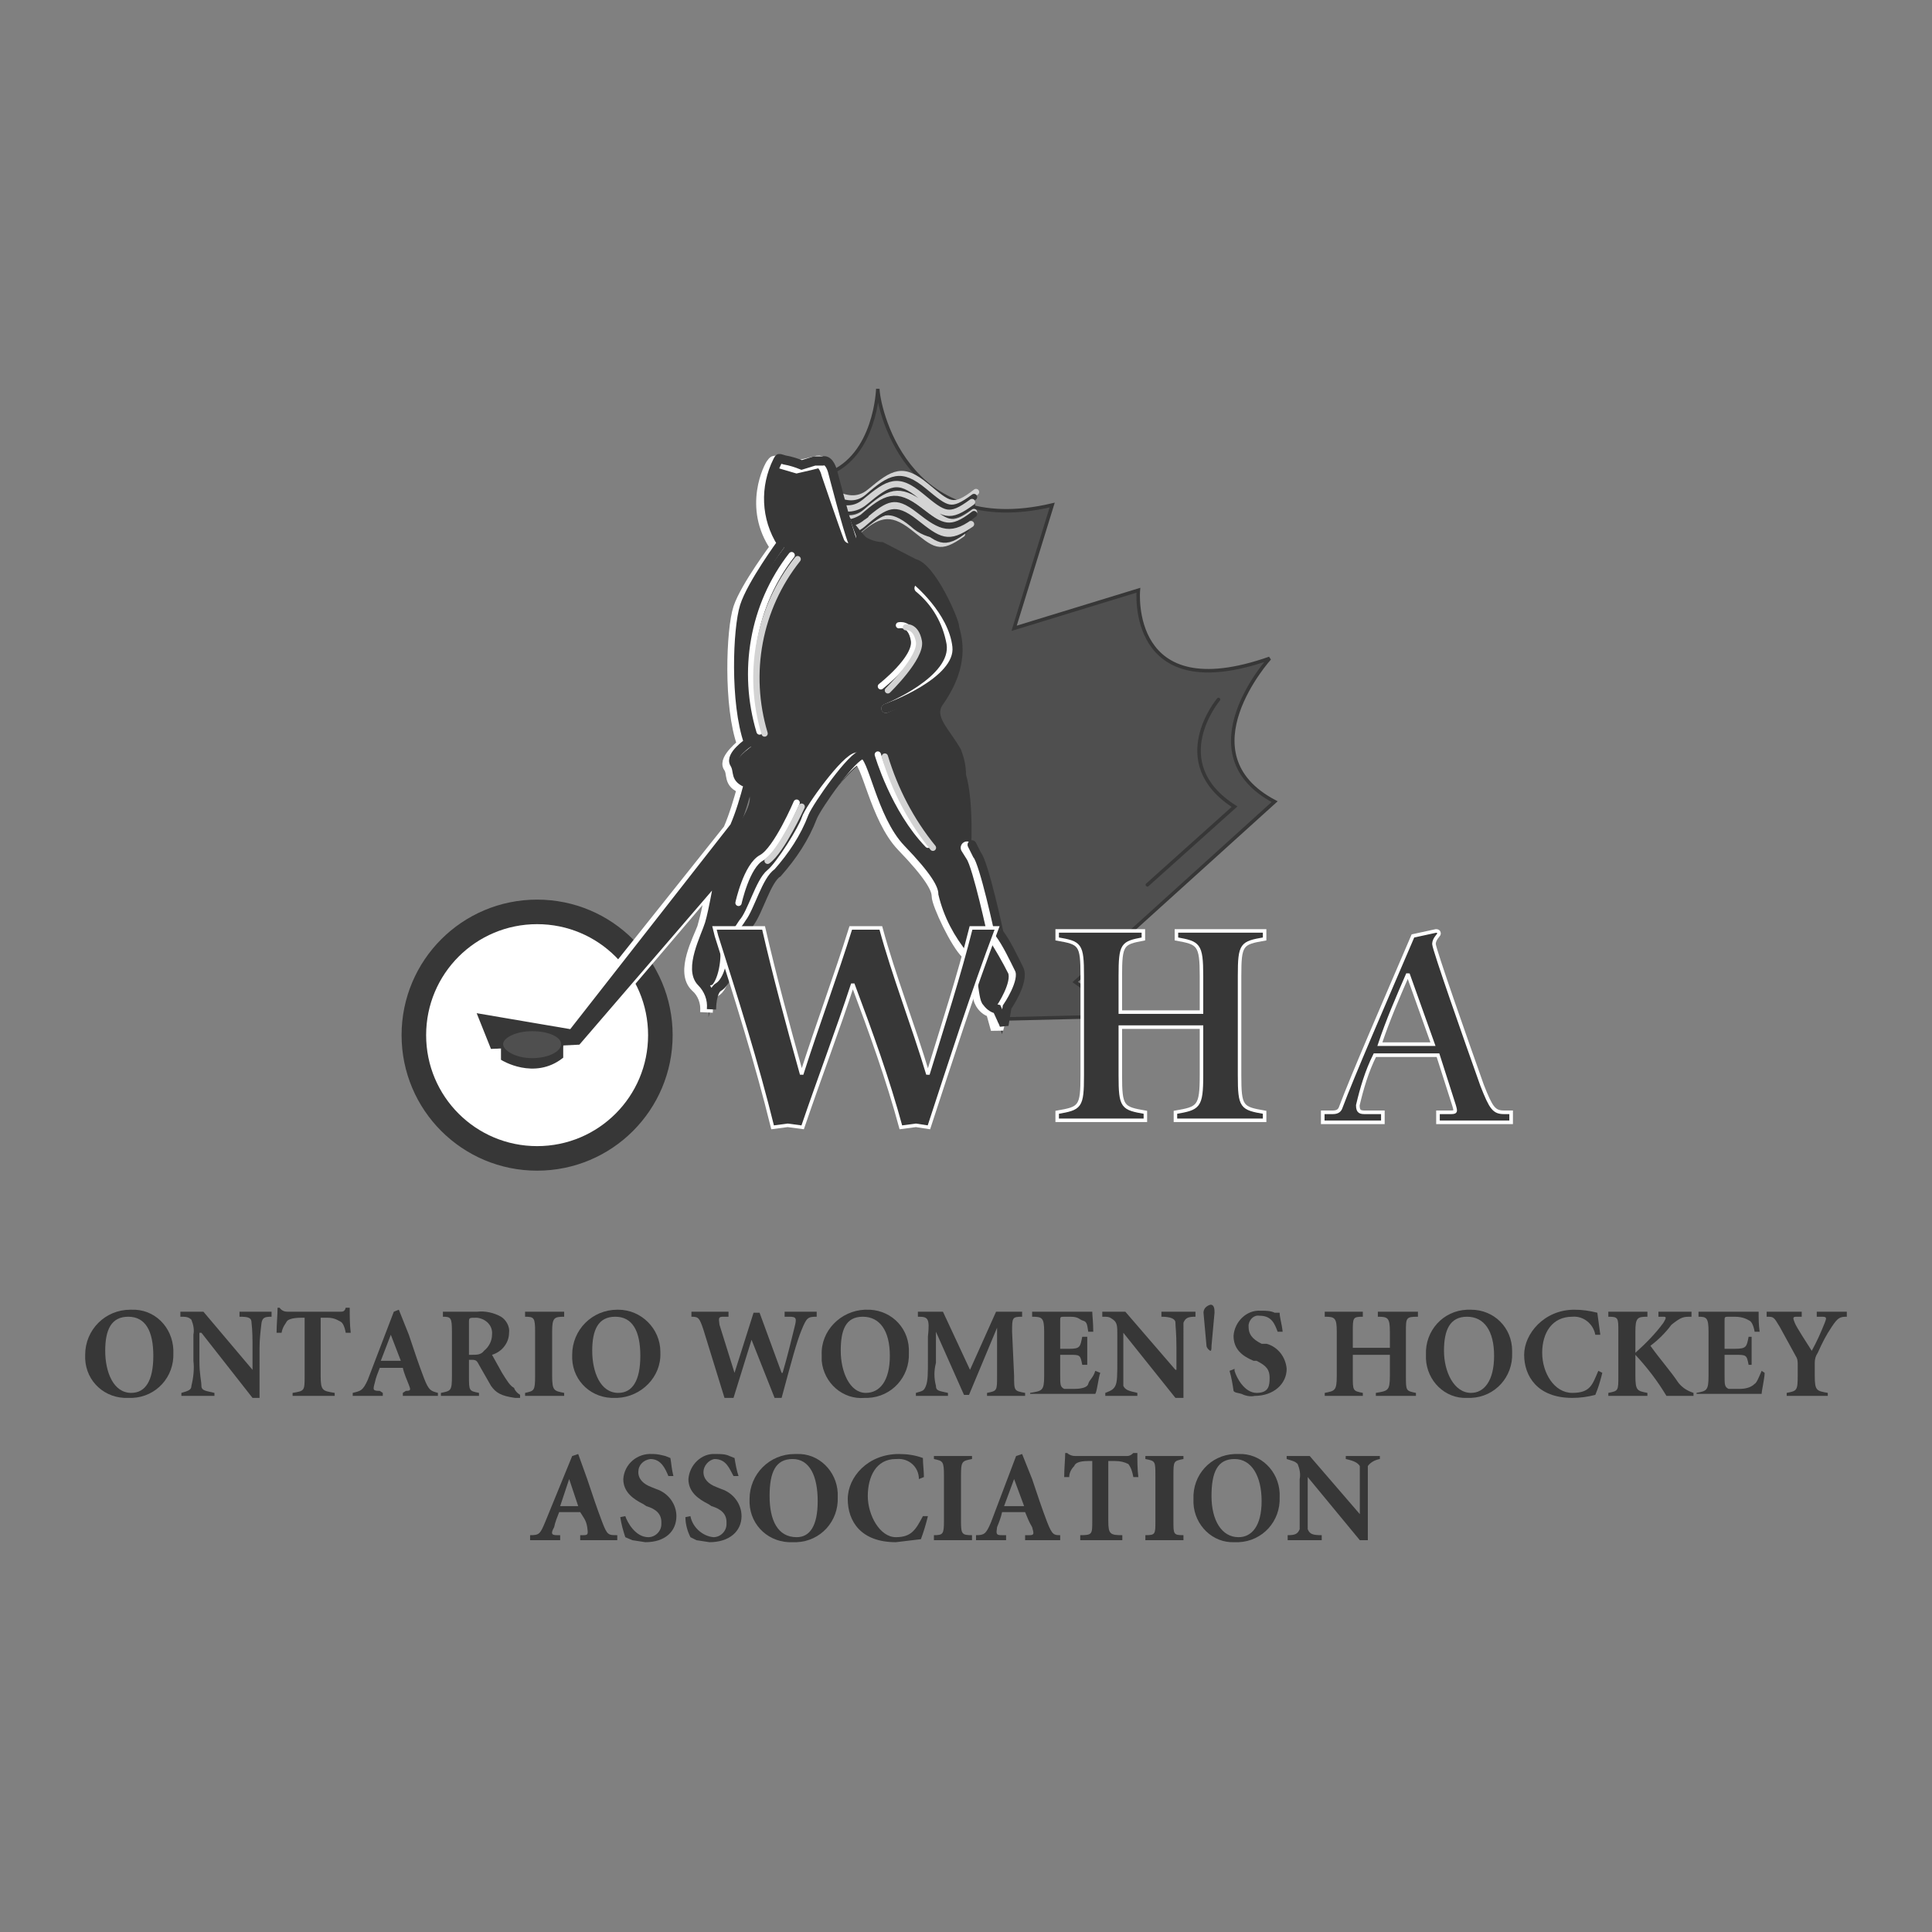 <?xml version="1.0" encoding="utf-8"?>
<!-- Generator: Adobe Illustrator 24.3.0, SVG Export Plug-In . SVG Version: 6.00 Build 0)  -->
<svg version="1.1" id="Layer_1" xmlns="http://www.w3.org/2000/svg" xmlns:xlink="http://www.w3.org/1999/xlink" x="0px" y="0px"
	 viewBox="0 0 192.8 192.8" style="enable-background:new 0 0 192.8 192.8;" xml:space="preserve">
<rect x="0" y="0" width="192.8" height="192.8" fill="#808080" stroke="none"/>
<style type="text/css">
	.st0{fill-rule:evenodd;clip-rule:evenodd;fill:#4F4F4F;}
	.st1{fill:none;stroke:#373737;stroke-width:0.35;stroke-miterlimit:2.61;}
	.st2{fill:none;stroke:#D3D3D3;stroke-width:0.63;stroke-linecap:round;stroke-linejoin:round;}
	.st3{fill:none;stroke:#373737;stroke-width:0.63;stroke-linecap:round;stroke-linejoin:round;}
	.st4{fill:none;stroke:#000000;stroke-width:0.63;stroke-linecap:round;stroke-linejoin:round;}
	.st5{fill-rule:evenodd;clip-rule:evenodd;fill:#373737;}
	.st6{fill-rule:evenodd;clip-rule:evenodd;fill:#FFFFFF;stroke:#373737;stroke-width:2.45;stroke-miterlimit:2.61;}
	.st7{fill:none;stroke:#FFFFFF;stroke-width:1.26;stroke-linecap:round;stroke-miterlimit:2.61;}
	.st8{fill:none;stroke:#373737;stroke-width:0.92;stroke-linecap:round;stroke-miterlimit:2.61;}
	.st9{fill:none;stroke:#373737;stroke-width:0.89;stroke-linecap:round;stroke-miterlimit:2.61;}
	.st10{fill-rule:evenodd;clip-rule:evenodd;fill:#373737;stroke:#FFFFFF;stroke-width:0.36;stroke-miterlimit:2.61;}
	.st11{fill-rule:evenodd;clip-rule:evenodd;fill:#373737;stroke:#FFFFFF;stroke-width:0.35;stroke-miterlimit:2.61;}
	.st12{fill:none;stroke:#FFFFFF;stroke-width:0.63;stroke-linecap:round;stroke-miterlimit:2.61;}
	.st13{fill:none;stroke:#373737;stroke-width:0.35;stroke-linecap:round;stroke-miterlimit:2.61;}
	.st14{fill:none;stroke:#FFFFFF;stroke-width:0.89;stroke-linecap:round;stroke-miterlimit:2.61;}
	.st15{fill:none;stroke:#373737;stroke-width:0.82;stroke-linecap:round;stroke-miterlimit:2.61;}
	.st16{fill:none;stroke:#FFFFFF;stroke-width:0.61;stroke-linecap:round;stroke-miterlimit:2.61;}
	.st17{fill:none;stroke:#D3D3D3;stroke-width:0.63;stroke-linecap:round;stroke-miterlimit:2.61;}
	.st18{fill:none;stroke:#D3D3D3;stroke-width:0.61;stroke-linecap:round;stroke-miterlimit:2.61;}
	.st19{fill:none;stroke:#373737;stroke-width:0.21;stroke-linecap:round;stroke-miterlimit:2.61;}
	
		.st20{fill-rule:evenodd;clip-rule:evenodd;fill:#4F4F4F;stroke:#373737;stroke-width:0.21;stroke-linecap:round;stroke-miterlimit:2.61;}
</style>
<g id="Layer_2_1_">
	<g id="Layer_1-2">
		<g>
			<path class="st0" d="M87.4,78.6c0,1.7,6.7,8.2,6.7,9.7s1.9,4.6,2.8,6.6c1.6,3.8,2.6,6.8,2.6,6.8l12.6-0.3l-4.8-3.4l19.9-18
				c-9.1-4.8-0.5-14.3-0.5-14.3c-14.2,5-13.1-6.8-13.1-6.8l-12.4,3.8l3.8-12.3c-14.8,3.5-17.4-10.1-17.4-11.6c0,0-0.2,6.7-5,8.5
				s3.3,7.5,3.3,7.5L87.4,78.6z"/>
			<path class="st1" d="M87.4,78.6c0,1.7,6.7,8.2,6.7,9.7s1.9,4.6,2.8,6.6c1.6,3.8,2.6,6.8,2.6,6.8l12.6-0.3l-4.8-3.4l19.9-18
				c-9.1-4.8-0.5-14.3-0.5-14.3c-14.2,5-13.1-6.8-13.1-6.8l-12.4,3.8l3.8-12.3c-14.8,3.5-17.4-10.1-17.4-11.6c0,0-0.2,6.7-5,8.5
				s3.3,7.5,3.3,7.5"/>
			<path class="st2" d="M80.5,50.8c0,0,2.9,3.3,5.3,1.1s3.3-2.3,5.6-0.6s2.8,2.5,5.1,0.6 M81.5,47.8c0,0,2.9,3.3,5.3,1.3
				s3.3-2.5,5.6-0.6s2.7,2.4,5,0.6"/>
			<path class="st3" d="M81.3,48.3c0,0,3,3.3,5.3,1.3s3.3-2.5,5.6-0.6s2.7,2.3,5,0.6 M81,49.1c0,0,2.9,3.3,5.3,1.3s3.3-2.4,5.6-0.6
				s2.8,2.3,5.1,0.6"/>
			<path class="st2" d="M81,48.8c0,0,2.9,3.3,5.3,1.3s3.3-2.5,5.6-0.6s2.8,2.3,5.1,0.6 M81.1,49.8c0,0,3,3.3,5.3,1.3
				s3.3-2.5,5.7-0.7s2.8,2.4,5.1,0.7 M80.1,51.9c0,0,3,3.4,5.2,1.4s3.5-2.5,5.8-0.7s2.6,2.3,4.9,0.7 M80.5,52.4
				c1.1,0.9,2.8,2.4,5.1,0.7"/>
			<path class="st3" d="M80.1,51.6c0,0,3,3.3,5.3,1.3s3.4-2.5,5.7-0.6c1.5,1.4,3.8,1.5,5.4,0.3"/>
			<path class="st4" d="M80.6,52.1c1,0.8,2.7,2.3,5,0.5"/>
			<path class="st3" d="M80.5,51.4c0,0,2.9,3.4,5.3,1.4s3.3-2.5,5.6-0.7s2.7,2.5,5,0.7 M81,51.9c1,0.9,2.6,2.5,4.9,0.7"/>
			<path class="st2" d="M80.8,50.9c0,0,3,3.4,5.3,1.4s3.3-2.5,5.6-0.7s2.9,2.3,5.2,0.7 M81.3,51.4c1,0.9,2.6,2.4,5,0.7"/>
			<path class="st3" d="M80.8,50.3c0,0,3,3.3,5.3,1.3s3.3-2.5,5.6-0.7s3.2,2.2,5.5,0.4 M81.3,50.8c1.2,0.8,2.8,2.3,5.1,0.6"/>
			<path class="st5" d="M83.6,50.1c-0.3-0.8-0.6-1.6-0.7-2.5c0,0-0.3-1.3-1.1-1.1H81l-1.2,0.4c-0.6-0.2-1.2-0.4-1.8-0.5
				c-0.5,0-0.4-0.2-0.7,0.1s-2.3,4.3,0.3,8.2c0,0-2.8,4.1-3.4,6.3s-1.2,9.7,0.3,13.7c0,0-1.8,1.3-1.5,2.2s-0.2,1.5,1.3,2
				s-0.6,3.5-1.3,4.3l-15.4,18.5c0,0-7.6-1.2-9.5-2.2c0,0,0.7,3.8,2,4.2l8.3-0.4l12.9-14.7c0,0-0.5,3.1-0.8,4.3s-2.1,4.5-0.8,6
				c0.9,0.6,1.3,1.6,1,2.6c0,0,0-2,0.6-2.1s1.7-2.2,1.4-4.5c0.7-0.7,1.4-1.4,2-2.2c0.6-1,1.6-4.3,2.6-4.9s3.3-4.5,3.7-5.7
				s4.6-6.3,5.6-6.3s1.2,6.3,3.8,9s3.5,4.1,3.5,5.1c0.6,2.1,1.6,4,3,5.6c1,0.9,1,4.4,1.3,5c0.2,0.5,0.7,0.8,1.2,0.9l0.6,1.8l0.4-2
				c0,0,1.8-2.5,1.1-3.8c-0.6-1.2-1.3-2.4-2-3.5c0,0-1.5-7.1-2.1-8l-0.5-0.8c0,0,0.3-5.1-0.5-7.8c0-0.9-0.2-1.7-0.5-2.5
				c-1.2-2.1-2.7-3.3-1.8-4.5c3.1-4.4,1.6-7.4,1.6-7.9s-2.3-6.1-4.3-6.6l-3.3-1.7c-0.6,0-1.2-0.2-1.7-0.5
				C85.9,53.1,83.6,50.1,83.6,50.1L83.6,50.1z"/>
			<path class="st6" d="M53.6,115.6c6.8,0,12.3-5.5,12.3-12.3c0-6.8-5.5-12.3-12.3-12.3s-12.3,5.5-12.3,12.3
				C41.3,110.1,46.8,115.6,53.6,115.6L53.6,115.6z"/>
			<path class="st7" d="M84.8,53.6c-0.4-1-2.2-6.3-2.2-6.3s-0.3-1.3-1-1.2l-0.8,0.2l-1.3,0.3l-1.7-0.5c-0.7,0-0.5,0-0.7,0.2
				s-2.4,4.3,0.4,8.3c0,0-3,4-3.7,6.1s-1,9.8,0.4,13.6c0,0-1.9,1.5-1.4,2.2s-0.1,1.6,1.4,2.1c-0.4,1.4-0.8,2.8-1.4,4.2l-16.5,20.7
				l-8.3-2.1l1.3,3.3l7.9-0.2L71,88.3c-0.1,1.5-0.4,2.9-0.8,4.3c-0.4,1.1-2.2,4.4-0.7,5.8c0.7,0.6,1.1,1.6,1,2.6c0,0,0-2,0.7-2.1
				s1.5-2.2,1.3-4.5c0.7-0.6,1.3-1.4,1.8-2.2c0.9-1,1.7-4.1,2.7-4.9s3.3-4.5,3.6-5.5s4-6.1,5-6.1s1.8,5.9,4.5,8.7s3.5,4.2,3.5,5
				s1.9,4.8,2.9,5.7s1,4.3,1.4,4.9c0.2,0.4,0.6,0.8,1.1,0.9l0.5,1.8l0.5-2c0,0,1.7-2.5,1.2-3.8c-0.6-1.2-1.3-2.4-2-3.5
				c0,0-1.5-7-2.2-8l-0.5-0.8"/>
			<path class="st8" d="M85.1,54.1c-0.5-1.2-2-7-2-7s-0.3-1.3-1-1.1h-0.8L80,46.4c-0.5-0.2-1.1-0.4-1.7-0.5
				c-0.7-0.2-0.5-0.2-0.7,0.1c-1.3,2.6-1.2,5.7,0.4,8.2c0,0-3,4.1-3.7,6.3s-1,9.6,0.4,13.6c0,0-1.9,1.3-1.4,2.1s-0.1,1.5,1.4,2
				c-0.4,1.5-0.8,2.9-1.4,4.3l-16.2,20.7l-8.8-1.5l1,2.5l8.3-0.4l14.2-16.5c0,0-0.6,3.6-1,4.9S68.7,96.7,70,98
				c0.7,0.7,1.1,1.7,1,2.7c0,0,0-1.8,0.7-2.2s1.5-2,1.3-4.3c0.7-0.6,1.3-1.3,1.8-2.1c0.9-1.2,1.7-4.3,2.8-5c1.5-1.7,2.7-3.5,3.5-5.6
				c0.4-1,4-6.2,5-6.2s1.8,6,4.5,8.8s3.5,4.2,3.5,5.1c0.5,2.1,1.5,4,2.9,5.7c1,0.6,1,4.3,1.4,5c0.3,0.4,0.6,0.7,1.1,0.8l0.5,1.1"/>
			<path class="st9" d="M97,84.3l0.5,1c0.7,0.8,2.2,7.8,2.2,7.8c0.8,1.1,1.4,2.4,2,3.6c0.6,1.2-1.2,3.8-1.2,3.8l-0.3,1.8l-0.2-0.5"
				/>
			<path class="st10" d="M137.2,105.3c-0.8,1.6-1.3,3.3-1.7,5c0,0.7,0.3,0.7,0.8,0.7h1.7v1h-6v-1h1c0.5,0,0.7-0.2,0.8-0.5
				c1.2-3.2,4.2-10.1,7.2-17.1l2.3-0.5c0.3,0,0.3,0.2,0.3,0.3s-0.5,0.5-0.5,1s3.2,9.6,4.8,14.1c0.9,2.3,1.2,2.7,2.2,2.7h0.7v1h-7.3
				v-1h1.1c0.7,0,0.7,0,0.5-0.7l-1.6-5H137.2z M140.5,97.2c-1,2.3-2,4.6-2.8,7h5.3L140.5,97.2z"/>
			<path class="st11" d="M71.3,92.6h4.9c1.1,4.8,2.4,9.6,3.8,14.6c1.6-5,3.4-9.8,4.9-14.6h3c1.3,4.8,3.2,9.6,4.7,14.6
				c1.5-4.9,3.1-9.8,4.3-14.6h2.6c-2.5,6.6-4.6,13.2-6.8,19.9l-1.3-0.2l-1.5,0.2c-1.3-4.8-3-9.5-4.8-14.3c-1.5,4.6-3.3,9.3-5,14.3
				l-1.5-0.2l-1.5,0.2c-1.6-6.5-3.6-12.8-5.6-19.1L71.3,92.6z"/>
			<path class="st11" d="M119.9,101v-3.6c0-3.2-0.3-3.3-2.5-3.7v-0.8h8.8v0.8c-2.3,0.4-2.5,0.5-2.5,3.7v9.9c0,3.2,0.2,3.3,2.5,3.7
				v0.8h-8.9V111c2.3-0.4,2.6-0.5,2.6-3.7v-4.8h-8.1v4.8c0,3.2,0.2,3.3,2.5,3.7v0.8h-8.8V111c2.3-0.4,2.5-0.5,2.5-3.7v-9.9
				c0-3.2-0.2-3.3-2.5-3.7v-0.8h8.6v0.8c-2.1,0.4-2.3,0.5-2.3,3.7v3.6H119.9z"/>
			<path class="st12" d="M79,55.4c-3.9,5-5,11.6-3.2,17.6 M87.6,75.3c0,0,1.6,5.5,5,9 M79.5,80.1c0,0-2,4.7-3.5,5.5
				s-2.3,4.5-2.3,4.5"/>
			<path class="st13" d="M121.6,69.8c0,0-5.3,6.3,1.6,10.7l-8.7,7.8"/>
			<path class="st14" d="M91.7,58.7c1.7,1.4,2.8,3.3,3.2,5.5c0.6,3.7-6.5,6.5-6.5,6.5"/>
			<path class="st8" d="M91.4,57.9c0,0,3.7,3,4.1,6.6s-7.1,6.2-7.1,6.2"/>
			<path class="st15" d="M74.2,78c0,0,2.3,1,3.6-0.7"/>
			<path class="st16" d="M89.7,62.4c0,0,1.2-0.3,1.5,1.5c0.3,1.8-3.3,4.6-3.3,4.6"/>
			<path class="st17" d="M79.6,55.8c-3.9,4.9-5.1,11.4-3.3,17.4 M88.3,75.5c1,3.3,2.6,6.4,4.8,9.1 M80,80.5c0,0-2,4.4-3.4,5.4"/>
			<path class="st18" d="M90.4,62.6c0,0,1-0.2,1.3,1.4c0.3,1.6-3.1,4.9-3.1,4.9"/>
			<polygon class="st5" points="73.2,82.9 57.1,103.2 48.6,102 49.5,103.8 57.6,103.7 77.1,80.3 73.2,82.9 			"/>
			<path class="st5" d="M50.1,104.2v1.5c0,0,3.2,2,6-0.2v-1.3H50.1z"/>
			<path class="st19" d="M50.1,104.2v1.5c0,0,3.2,2,6-0.2v-1.3"/>
			<path class="st20" d="M53.1,105.7c1.7,0,3-0.7,3-1.5s-1.3-1.4-3-1.4s-3,0.7-3,1.4S51.4,105.7,53.1,105.7z"/>
			<path class="st5" d="M13.1,130.7c2.3-0.1,4.1,1.7,4.2,4c0,0.1,0,0.2,0,0.3c0.1,2.4-1.7,4.4-4.1,4.5c-0.1,0-0.3,0-0.4,0
				c-2.3,0.1-4.2-1.6-4.3-3.9c0-0.1,0-0.3,0-0.4c0-2.5,2-4.5,4.5-4.5C13,130.7,13.1,130.7,13.1,130.7z M13.1,139
				c1.4,0,2.2-1.2,2.2-3.7s-0.8-3.9-2.5-3.9s-2.3,1.3-2.3,3.4S11.3,139,13.1,139z"/>
			<path class="st5" d="M25.9,139.5h-0.7l-5.1-6.5h-0.2v2.8c0,1.4,0.2,2,0.2,2.5s0.5,0.5,1.3,0.7v0.3h-3.3V139c0.7-0.2,1-0.3,1-0.7
				c0.2-0.8,0.3-1.7,0.2-2.5v-2.6c0.1-0.5,0-1-0.2-1.5c-0.3-0.3-0.6-0.3-1.1-0.3v-0.5h2.3l4.9,5.8l0,0v-2.2c0-0.8,0-1.7-0.1-2.5
				c0-0.5-0.3-0.6-1.2-0.6v-0.5h3.2v0.5c-0.7,0-0.9,0.1-1,0.6c-0.1,0.8-0.2,1.7-0.2,2.5C25.9,134.5,25.9,139.5,25.9,139.5z"/>
			<path class="st5" d="M32,137.3c0,1.5,0.2,1.5,1.4,1.7v0.3h-4.2V139c1.2-0.2,1.2-0.2,1.2-1.7v-5.8h-0.3c-1,0-1.4,0.2-1.5,0.4
				s-0.4,0.5-0.5,1.1h-0.5c0-0.8,0.1-1.8,0.1-2.5h0.2c0.2,0.3,0.5,0.4,0.8,0.4h5.2c0.3,0,0.5,0,0.6-0.4h0.4c0,0.8,0,1.7,0.1,2.5
				h-0.5c-0.1-0.6-0.3-1-0.5-1.1s-0.6-0.4-1.3-0.4H32V137.3z"/>
			<path class="st5" d="M40.2,139l0.3-0.2c0.5,0,0.5-0.1,0.3-0.6s-0.5-1.2-0.6-1.7h-2.3c-0.2,0.5-0.4,1-0.5,1.5
				c-0.2,0.7-0.2,0.8,0.5,0.8l0.3,0.2v0.3h-3V139c0.8-0.2,1-0.2,1.5-1.3l2.6-6.8l0.5-0.2l1,2.5c0.5,1.5,1,3,1.5,4.3s0.7,1.3,1.4,1.5
				v0.3h-3.5V139z M38,135.8h2l-1-2.6l0,0L38,135.8z"/>
			<path class="st5" d="M46.8,137.3c0,1.5,0,1.5,1,1.7v0.3H44V139c1-0.2,1.1-0.2,1.1-1.7v-4.4c0-1.4-0.1-1.5-0.9-1.5v-0.5h3.4
				c0.8-0.1,1.7,0.1,2.4,0.5c0.5,0.3,0.9,1,0.8,1.6c0,1-0.7,1.9-1.7,2.2l1,1.8c0.5,0.8,0.8,1.3,1.2,1.5c0.1,0.3,0.3,0.5,0.6,0.7v0.3
				h-0.5c-1.4-0.2-1.9-0.5-2.4-1.2l-1.2-2.1c-0.2-0.4-0.3-0.5-0.7-0.5h-0.3L46.8,137.3L46.8,137.3z M46.8,135.2h0.3
				c0.5,0,0.9,0,1.2-0.4c0.5-0.4,0.8-1,0.8-1.6c0.1-0.9-0.6-1.6-1.5-1.7c0,0-0.1,0-0.1,0c-0.7,0-0.7,0-0.7,0.5V135.2z"/>
			<path class="st5" d="M55.1,137.3c0,1.5,0.2,1.5,1.2,1.7v0.3h-3.9V139c0.9-0.2,1-0.2,1-1.7v-4.4c0-1.4-0.1-1.5-1-1.5v-0.5h3.9v0.5
				c-1,0-1.2,0.1-1.2,1.5C55.1,132.9,55.1,137.3,55.1,137.3z"/>
			<path class="st5" d="M61.7,130.7c2.3,0,4.2,1.9,4.2,4.2c0,0,0,0.1,0,0.1c0.1,2.4-1.9,4.4-4.3,4.5c-0.1,0-0.1,0-0.2,0
				c-2.3,0.1-4.2-1.6-4.3-3.9c0-0.1,0-0.3,0-0.4c0-2.5,2-4.5,4.5-4.5C61.6,130.7,61.7,130.7,61.7,130.7z M61.7,139
				c1.4,0,2.2-1.2,2.2-3.7s-0.8-3.9-2.5-3.9s-2.3,1.3-2.3,3.4S59.9,139,61.7,139z"/>
			<path class="st5" d="M72.7,131.4h-0.5c-0.5,0-0.5,0.1-0.4,0.8l1.5,4.8l0,0l1.9-6h0.6l2.2,6h0.1c0.5-1.7,1-3.8,1.2-4.6
				s0.2-1-0.5-1h-0.5v-0.5h3.2v0.5c-0.9,0-1,0.1-1.5,1.3s-1,3.1-2,6.8h-0.7l-2.3-5.8l0,0l-1.8,5.8h-0.9l-2.1-6.8
				c-0.4-1.2-0.5-1.3-1.2-1.3v-0.5h3.7V131.4z"/>
			<path class="st5" d="M86.4,130.7c2.3-0.1,4.2,1.6,4.3,3.9c0,0.1,0,0.3,0,0.4c0.1,2.4-1.7,4.4-4.1,4.5c-0.1,0-0.2,0-0.3,0
				c-2.2,0.2-4.1-1.5-4.3-3.7c0-0.2,0-0.4,0-0.6c-0.1-2.4,1.9-4.4,4.3-4.5C86.3,130.7,86.4,130.7,86.4,130.7z M86.4,139
				c1.4,0,2.4-1.2,2.4-3.7s-1-3.9-2.7-3.9s-2.2,1.3-2.2,3.4S84.8,139,86.4,139z"/>
			<path class="st5" d="M102,130.9v0.5c-1,0-1,0.1-1,1.5l0.2,4.4c0,1.5,0,1.5,1.1,1.7v0.3h-3.8V139c1-0.2,1-0.2,1-1.7v-4.8l0,0
				l-2.8,6.7h-0.5l-2.8-6.3l0,0v3.1c-0.2,0.8-0.2,1.5,0,2.3c0,0.5,0.3,0.5,1.2,0.7v0.3h-3.2V139c0.7-0.2,0.8-0.2,1-0.7
				s0.2-1.3,0.2-2.5v-2.4c0.2-1.9,0-2-1-2v-0.5h2.5l2.7,5.8l2.6-5.8L102,130.9z"/>
			<path class="st5" d="M104.2,132.9c0-1.4-0.2-1.5-1.2-1.5v-0.5h6c0,0.3,0.1,1.1,0.1,2h-0.5c-0.1-0.6-0.1-1-0.5-1.1
				s-0.4-0.4-1.3-0.4h-0.5c-0.5,0-0.5,0-0.5,0.4v2.8h0.9c1.1,0,1.1-0.2,1.3-1.2h0.5v2.8H108c-0.2-1-0.2-1-1.3-1h-0.9v2
				c0,1,0,1.2,0.4,1.4h1c0.6,0,1.3-0.1,1.4-0.5s0.5-0.6,0.7-1.3l0.5,0.2c-0.2,0.5-0.3,1.8-0.5,2.1h-6.5V139c1.2-0.2,1.4-0.2,1.4-1.7
				V132.9L104.2,132.9z"/>
			<path class="st5" d="M118.1,139.5h-0.8l-5.2-6.5l0,0v5.3c0.2,0.4,0.5,0.5,1.4,0.7v0.3h-3.2V139c0.5-0.2,0.8-0.3,1-0.7
				s0.2-1.1,0.2-2.5v-2.6c0-0.8,0-1.2-0.4-1.5s-0.5-0.3-1.1-0.3v-0.5h2.3l5,5.8h0.1v-2.2c0-1.5-0.1-2.1-0.1-2.5s-0.5-0.6-1.4-0.6
				v-0.5h3.4v0.5c-0.7,0-1,0.1-1.2,0.6C118.1,132,118.1,139.5,118.1,139.5z"/>
			<path class="st5" d="M123.2,136.8c0.2,0.7,1,2.2,2.2,2.2s1.3-0.7,1.3-1.5s-0.3-1.2-1.3-1.7h-0.3c-1.2-0.5-2-1.2-2-2.5
				c0.1-1.4,1.3-2.6,2.7-2.5c0,0,0.1,0,0.1,0c0.4,0,0.9,0,1.3,0.2h0.5c0,0.5,0.2,1,0.3,1.9h-0.5c-0.3-0.8-0.6-1.6-1.8-1.6
				c-0.5-0.1-1,0.3-1.1,0.9c0,0.1,0,0.1,0,0.2c0,0.7,0.3,1.2,1.3,1.7h0.5c1.1,0.3,1.9,1.3,2,2.5c0,1.5-1.3,2.7-3.2,2.7
				c-0.4,0.1-0.9,0-1.3-0.2c-0.3-0.1-0.7-0.1-0.8-0.3c-0.1-0.7-0.2-1.3-0.4-2l0.5-0.2L123.2,136.8z"/>
			<path class="st5" d="M138.7,134.5v-1.6c0-1.4-0.2-1.5-1.2-1.5v-0.5h4v0.5c-1.2,0-1.2,0.1-1.2,1.5v4.4c0,1.5,0,1.5,1,1.7v0.3h-4
				V139c1.2-0.2,1.4-0.2,1.4-1.7v-2.1H135v2.1c0,1.5,0,1.5,1,1.7v0.3h-3.8V139c1-0.2,1.2-0.2,1.2-1.7v-4.4c0-1.4-0.2-1.5-1.2-1.5
				v-0.5h3.8v0.5c-1,0-1,0.1-1,1.5v1.6L138.7,134.5z"/>
			<path class="st5" d="M146.8,130.7c2.3,0,4.1,1.8,4.1,4.1c0,0.1,0,0.1,0,0.2c0.1,2.4-1.7,4.4-4.1,4.5c-0.1,0-0.3,0-0.4,0
				c-2.2,0.1-4-1.7-4.1-3.9c0-0.1,0-0.3,0-0.4c-0.1-2.4,1.7-4.4,4.1-4.5C146.5,130.7,146.7,130.7,146.8,130.7z M146.8,139
				c1.3,0,2.3-1.2,2.3-3.7s-1-3.9-2.7-3.9s-2.3,1.3-2.3,3.4S145.1,139,146.8,139z"/>
			<path class="st5" d="M159.2,133.2c-0.2-1.1-1.2-1.9-2.3-1.8c-2,0-3,1.6-3,3.6s1.2,4,3,4s2-0.8,2.6-2.2l0.4,0.2
				c-0.2,0.8-0.4,1.5-0.7,2.2c-0.8,0.2-1.5,0.3-2.3,0.3c-3.5,0-4.8-2.2-4.8-4.3s2-4.5,5-4.5c0.8,0,1.5,0.1,2.3,0.3
				c0.1,0.7,0.2,1.5,0.3,2.2H159.2z"/>
			<path class="st5" d="M163.2,137.3c0,1.5,0.2,1.5,1.2,1.7v0.3h-3.9V139c1-0.2,1-0.2,1-1.7v-4.4c0-1.4,0-1.5-1-1.5v-0.5h3.9v0.5
				c-1,0-1.2,0.1-1.2,1.5v2.1c1-0.9,2-1.9,2.8-3c0.3-0.5,0.3-0.6,0-0.6h-0.5v-0.5h3.3v0.5c-0.8,0-1,0-2,0.8
				c-0.6,0.8-1.3,1.5-2.1,2.1c1,1.4,2,2.5,2.8,3.7c0.4,0.5,0.9,0.8,1.5,1v0.3h-2.7c-0.9-1.5-1.9-2.8-3.1-4.1l0,0V137.3z"/>
			<path class="st5" d="M170.5,132.9c0-1.4-0.2-1.5-1-1.5v-0.5h6c0,0.7,0,1.3,0.1,2h-0.5c-0.1-0.6-0.3-1-0.5-1.1s-0.6-0.4-1.5-0.4
				h-0.5c-0.5,0-0.5,0-0.5,0.4v2.8h1c1.2,0,1.2-0.2,1.4-1.2h0.3v2.8h-0.3c-0.2-1-0.2-1-1.4-1h-1v2c0,1,0,1.2,0.4,1.4h1.1
				c0.5,0,1.1-0.1,1.5-0.5c0.2-0.1,0.4-0.6,0.7-1.3l0.3,0.2c0,0.5-0.3,1.8-0.3,2.1h-6.5V139c1-0.2,1.2-0.2,1.2-1.7V132.9
				L170.5,132.9z"/>
			<path class="st5" d="M181.1,137.3c0,1.5,0.2,1.5,1.3,1.7v0.3h-4.1V139c1-0.2,1.1-0.2,1.1-1.7v-1.1c0-0.2,0-0.5-0.1-0.7l-1.7-3.1
				c-0.6-1-0.6-1-1.3-1v-0.5h3.5v0.5h-0.5c-0.4,0-0.4,0.1-0.2,0.6s1.2,2,1.7,2.8c0.5-0.9,0.9-1.8,1.3-2.8c0.2-0.5,0.2-0.6-0.3-0.6
				h-0.5v-0.5h3v0.5c-0.7,0-0.9,0.1-1.5,1s-0.9,1.5-1.4,2.6c-0.2,0.3-0.3,0.6-0.3,1V137.3z"/>
			<path class="st5" d="M57.9,153.2h0.3c0.5,0,0.5-0.1,0.4-0.8s-0.4-1-0.7-1.5h-2.1c-0.2,0.5-0.4,1-0.5,1.5
				c-0.4,0.7-0.2,0.8,0.3,0.8h0.3v0.5h-3v-0.5c0.9,0,1-0.1,1.5-1.3l2.7-6.6l0.6-0.2l0.9,2.5c0.5,1.5,1,3,1.5,4.3s0.6,1.3,1.5,1.3
				v0.5h-3.7V153.2z M55.9,150.3h1.8l-0.9-2.7l0,0C56.8,147.6,55.9,150.3,55.9,150.3z"/>
			<path class="st5" d="M62.4,151.3c0.2,0.6,1,2.1,2.3,2.1c0.7,0,1.3-0.6,1.3-1.3c0-0.1,0-0.1,0-0.2c0-0.8-0.5-1.3-1.5-1.6l-0.3-0.2
				c-1-0.5-2-1.2-2-2.5c0.1-1.5,1.4-2.6,2.9-2.5c0,0,0.1,0,0.1,0c0.4,0,0.8,0.1,1.2,0.2l0.5,0.2c0.1,0.5,0.1,1,0.3,1.8h-0.5
				c-0.3-0.7-0.7-1.7-1.8-1.7c-0.7,0.1-1.2,0.6-1.2,1.3c0,0.7,0.5,1.2,1.3,1.5l0.5,0.2c1.2,0.4,2,1.5,2,2.7c0,1.5-1.1,2.6-3.1,2.6
				l-1.3-0.2l-0.7-0.3c-0.2-0.6-0.4-1.3-0.5-2L62.4,151.3z"/>
			<path class="st5" d="M68.9,151.3c0.2,1.1,1.2,2,2.3,2.1c0.7,0,1.3-0.6,1.3-1.3c0-0.1,0-0.1,0-0.2c0-0.8-0.5-1.3-1.5-1.6l-0.3-0.2
				c-1-0.5-2-1.2-2-2.5c0.1-1.4,1.3-2.6,2.7-2.5c0,0,0.1,0,0.1,0c0.4,0,0.9,0,1.3,0.2l0.5,0.2c0.1,0.6,0.2,1.2,0.4,1.8h-0.5
				c-0.4-0.7-0.7-1.7-1.9-1.7c-0.6,0.1-1.1,0.7-1.1,1.3c0,0.7,0.5,1.2,1.3,1.5l0.5,0.2c1.2,0.4,2,1.5,2,2.7c0,1.5-1.2,2.6-3.2,2.6
				l-1.3-0.2l-0.6-0.3c-0.3-0.6-0.5-1.3-0.5-2L68.9,151.3z"/>
			<path class="st5" d="M79.5,145.1c2.2-0.1,4,1.7,4.1,3.9c0,0.1,0,0.3,0,0.4c0.1,2.4-1.7,4.4-4.1,4.5c-0.1,0-0.3,0-0.4,0
				c-2.3,0.1-4.2-1.6-4.3-3.9c0-0.1,0-0.3,0-0.4c0-2.5,2-4.5,4.5-4.5C79.4,145.1,79.4,145.1,79.5,145.1z M79.5,153.4
				c1.3,0,2.1-1.1,2.1-3.6s-0.8-4.2-2.5-4.2s-2.3,1.3-2.3,3.7S77.6,153.4,79.5,153.4z"/>
			<path class="st5" d="M91.7,147.6c0-1.2-1-2.1-2.2-2c0,0-0.1,0-0.1,0c-2,0-2.8,1.8-2.8,3.7s1.2,4.1,2.8,4.1s2-0.8,2.7-2.1h0.5
				c-0.2,0.8-0.4,1.5-0.7,2.3c-0.8,0.1-1.7,0.2-2.5,0.3c-3.5,0-4.8-2.1-4.8-4.3s2-4.5,5.1-4.5c0.8,0,1.6,0.1,2.4,0.4
				c0,0.6,0.1,1.3,0.1,1.9L91.7,147.6L91.7,147.6z"/>
			<path class="st5" d="M95.9,151.8c0,1.3,0.1,1.4,1.1,1.4v0.5h-3.8v-0.5c0.9,0,1-0.1,1-1.4v-4.5c0-1.5-0.1-1.5-1-1.7v-0.3H97v0.3
				c-1,0.2-1.1,0.2-1.1,1.7V151.8z"/>
			<path class="st5" d="M102.3,153.2h0.4c0.5,0,0.5-0.1,0.3-0.8c-0.3-0.5-0.5-1-0.7-1.5H100c-0.1,0.5-0.3,1-0.5,1.5
				c-0.1,0.7-0.1,0.8,0.5,0.8h0.4v0.5h-3v-0.5c0.8,0,1-0.1,1.5-1.3l2.5-6.6l0.6-0.2l1,2.5c0.5,1.5,1,3,1.5,4.3s0.7,1.3,1.3,1.3v0.5
				h-3.5V153.2z M100.2,150.3h2l-1-2.7l0,0L100.2,150.3z"/>
			<path class="st5" d="M110.6,151.8c0,1.3,0.2,1.4,1.4,1.4v0.5h-4.2v-0.5c1.2,0,1.2-0.1,1.2-1.4v-6h-0.4c-0.9,0-1.3,0.2-1.4,0.5
				c-0.3,0.3-0.5,0.7-0.5,1.1h-0.5c0-0.9,0.1-1.8,0.1-2.4h0.2c0.2,0.2,0.5,0.3,0.8,0.3h5.2c0.2,0,0.4-0.1,0.6-0.3h0.4
				c0,0.8,0,1.6,0.1,2.4h-0.5c-0.1-0.5-0.2-0.9-0.5-1.3c-0.4-0.2-0.8-0.3-1.3-0.3h-0.7C110.6,145.8,110.6,151.8,110.6,151.8z"/>
			<path class="st5" d="M117.1,151.8c0,1.3,0,1.4,1,1.4v0.5h-3.8v-0.5c1,0,1-0.1,1-1.4v-4.5c0-1.5,0-1.5-1-1.7v-0.3h3.8v0.3
				c-1,0.2-1,0.2-1,1.7V151.8z"/>
			<path class="st5" d="M123.6,145.1c2.2-0.1,4,1.7,4.1,3.9c0,0.1,0,0.3,0,0.4c0.1,2.4-1.7,4.4-4.1,4.5c-0.1,0-0.3,0-0.4,0
				c-2.2,0.1-4-1.7-4.1-3.9c0-0.1,0-0.3,0-0.4c-0.1-2.4,1.7-4.4,4.1-4.5C123.3,145.1,123.5,145.1,123.6,145.1z M123.6,153.4
				c1.3,0,2.3-1.1,2.3-3.6s-1-4.2-2.7-4.2s-2.3,1.3-2.3,3.7S121.9,153.4,123.6,153.4z"/>
			<path class="st5" d="M136.5,153.7h-0.8l-5.2-6.3l0,0v5.2c0.2,0.5,0.5,0.6,1.4,0.6v0.5h-3.4v-0.5c0.7,0,1-0.1,1.2-0.6v-5
				c0.1-0.5,0-1-0.2-1.5c-0.3-0.3-0.5-0.3-1.1-0.5v-0.3h2.3l5,5.8l0,0v-4.8c-0.2-0.3-0.5-0.5-1.4-0.7v-0.3h3.4v0.3
				c-0.5,0.1-0.9,0.3-1.2,0.7V153.7L136.5,153.7z"/>
			<path class="st5" d="M120.1,131c0-0.4,0.3-0.7,0.7-0.8c0.4,0,0.4,0.5,0.4,0.8l-0.3,3.3c0,0.2,0,0.5-0.1,0.5s-0.4-0.3-0.4-0.5
				C120.4,134.3,120.1,131,120.1,131z"/>
		</g>
	</g>
</g>
</svg>
